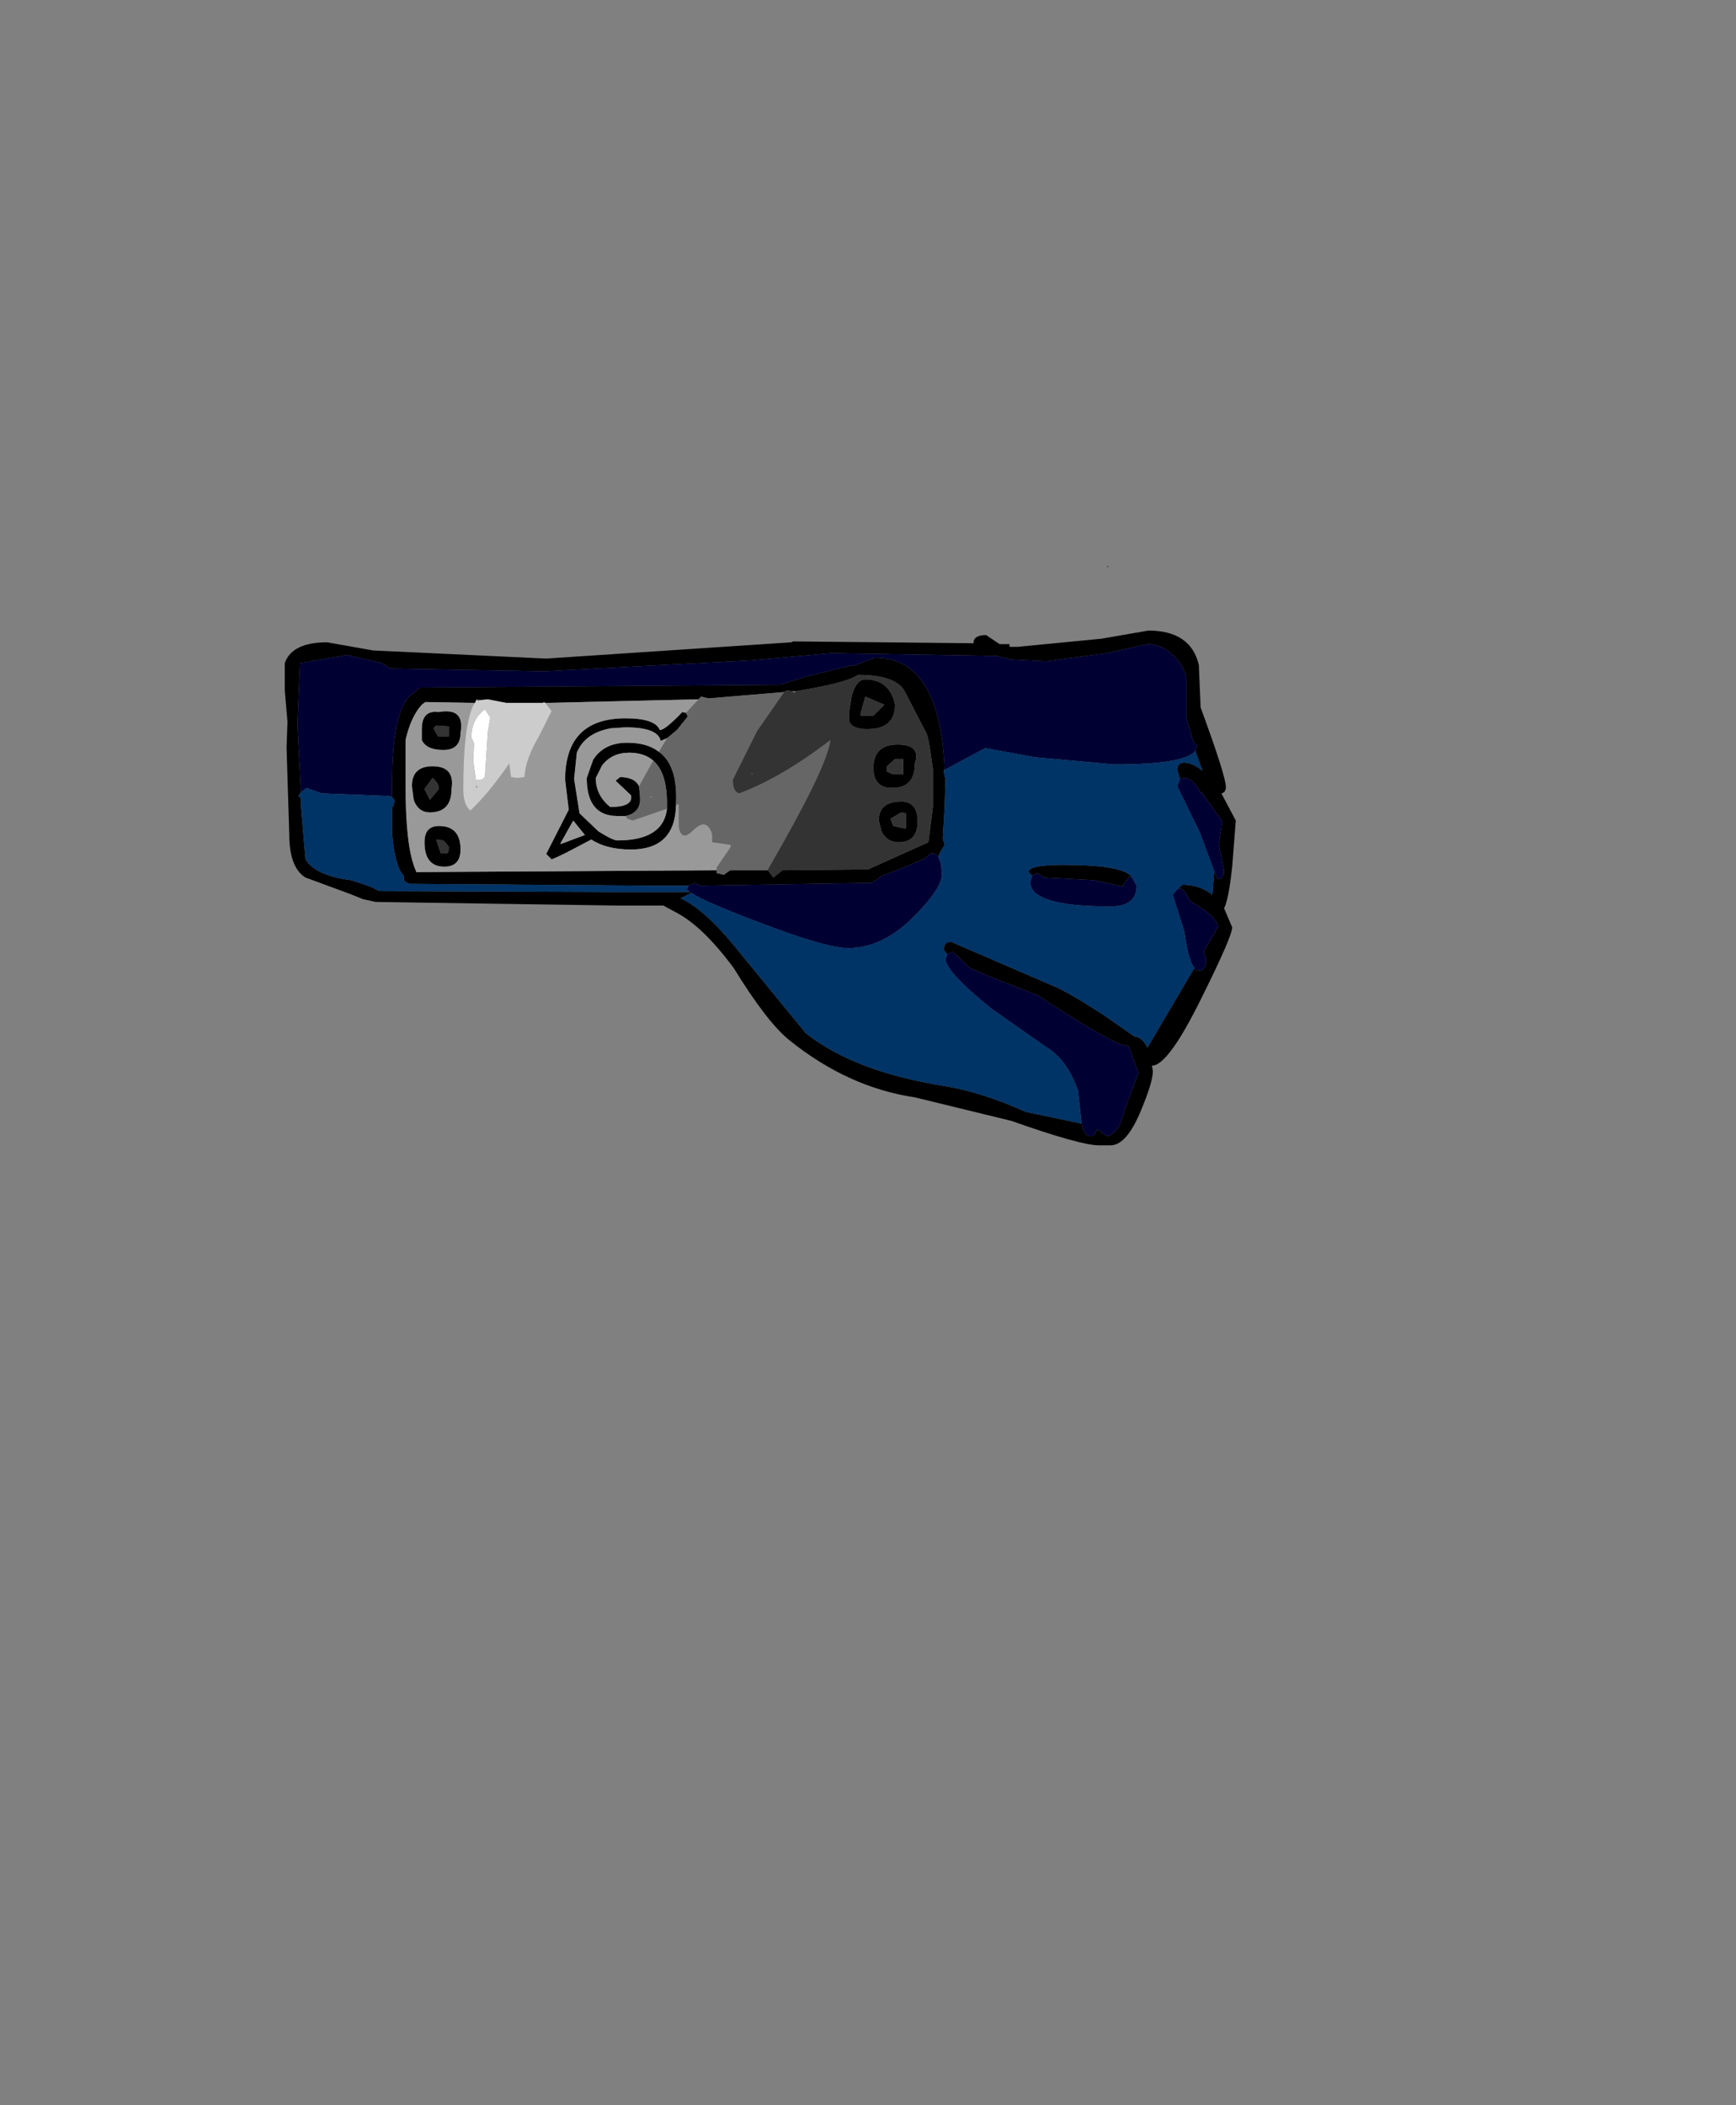 <?xml version="1.0" encoding="UTF-8"?>
<svg xmlns="http://www.w3.org/2000/svg" xmlns:xlink="http://www.w3.org/1999/xlink" width="160px" height="194px" viewBox="0 0 160 194" version="1.1">
<rect x="0" y="0" width="160" height="194" fill="#808080" stroke="none"/>
<g id="surface1">
<path style=" stroke:none;fill-rule:evenodd;fill:rgb(0%,0%,0%);fill-opacity:1;" d="M 73.105 59.109 L 89.719 59.277 C 89.719 58.773 90.109 58.523 90.883 58.523 L 92.129 59.359 L 93.043 59.359 L 93.043 59.609 L 93.793 59.609 L 101.52 58.859 L 105.84 58.109 C 108.441 58.109 109.992 59.164 110.492 61.277 L 110.656 65.195 C 112.207 69.418 112.984 71.863 112.984 72.531 C 112.984 72.863 112.844 73.059 112.57 73.113 L 113.898 75.617 L 113.566 79.867 C 113.344 81.926 113.094 83.203 112.816 83.703 L 113.566 85.453 C 113.566 86.008 112.625 88.176 110.742 91.957 C 108.691 96.125 107.168 98.207 106.172 98.207 L 106.254 98.711 C 106.254 99.375 105.895 100.57 105.176 102.293 C 104.289 104.461 103.348 105.547 102.348 105.547 L 101.27 105.547 C 100.16 105.547 97.477 104.797 93.211 103.293 L 84.32 101.125 C 80.223 100.516 76.371 98.766 72.773 95.875 C 71.387 94.762 69.672 92.539 67.621 89.203 C 65.684 86.594 63.883 84.871 62.219 84.035 L 61.141 83.453 L 56.984 83.453 L 34.637 83.117 L 33.473 82.867 L 32.227 82.367 L 28.156 80.867 C 27.16 80.258 26.66 78.922 26.66 76.867 L 26.41 68.863 L 26.496 66.527 L 26.246 63.609 L 26.246 61.109 C 26.688 59.832 27.992 59.191 30.152 59.191 L 34.387 59.941 L 50.34 60.691 L 72.938 59.191 L 73.105 59.109 M 102.266 52.188 L 101.934 52.273 L 102.102 52.188 L 102.266 52.188 M 110.16 69.195 L 110.324 68.695 L 109.992 68.363 L 109.328 66.113 L 109.328 62.609 C 109.328 62.055 109.023 61.414 108.414 60.691 C 107.641 59.805 106.754 59.359 105.754 59.359 L 102.016 60.191 L 96.449 60.941 L 93.211 60.777 L 91.797 60.441 L 76.594 60.191 L 69.199 60.859 L 50.172 61.859 L 35.965 61.609 L 35.219 61.109 L 31.977 60.359 L 27.656 61.109 L 27.41 66.777 L 27.742 73.031 L 27.492 73.363 L 27.742 73.531 L 27.742 74.367 L 28.156 79.199 C 28.766 80.199 30.18 80.84 32.395 81.117 L 34.137 81.703 L 34.969 82.117 L 57.07 82.203 L 63.551 82.203 L 63.715 82.285 L 62.719 82.785 C 64.27 83.453 66.18 85.23 68.453 88.121 L 74.266 95.207 C 77.258 97.598 81.605 99.238 87.312 100.125 C 89.527 100.516 91.938 101.293 94.539 102.461 L 99.691 103.543 C 99.855 104.324 100.133 104.711 100.52 104.711 C 100.797 104.711 100.992 104.488 101.102 104.043 L 102.016 104.711 C 102.516 104.602 102.93 104.211 103.262 103.543 L 103.762 101.961 L 104.926 98.875 L 104.012 96.375 L 103.844 96.375 C 103.125 96.375 100.383 94.82 95.621 91.707 L 91.133 89.957 L 89.387 89.203 L 87.809 87.703 L 87.312 87.953 L 86.98 87.539 C 86.98 87.039 87.199 86.789 87.645 86.789 L 97.113 90.871 C 97.945 91.207 99.441 92.066 101.602 93.457 L 104.594 95.543 C 105.035 95.543 105.422 95.875 105.754 96.543 L 110.074 89.203 C 110.188 89.371 110.324 89.457 110.492 89.457 C 110.934 89.457 111.156 89.121 111.156 88.453 L 110.988 87.621 L 112.234 85.453 C 112.234 84.785 111.379 83.98 109.66 83.035 C 109.328 82.258 109.023 81.867 108.746 81.867 L 108.496 81.953 L 108.996 81.535 C 110.047 81.535 110.961 81.84 111.738 82.453 L 111.902 80.285 L 112.234 81.035 C 112.625 81.035 112.816 80.758 112.816 80.199 L 112.32 77.785 L 112.652 75.699 L 110.824 73.113 L 110.656 73.031 C 110.16 72.141 109.66 71.699 109.16 71.699 L 108.746 71.781 L 108.496 70.945 C 108.496 70.504 108.719 70.281 109.16 70.281 C 109.66 70.281 110.215 70.531 110.824 71.031 L 110.16 69.195 M 36.133 73.449 L 36.133 72.363 C 36.133 67.473 36.797 64.641 38.125 63.859 L 38.707 63.359 L 71.859 63.109 L 74.266 62.359 L 78.34 61.359 L 78.672 61.359 L 80.664 60.609 C 84.652 60.609 86.785 64.055 87.062 70.945 L 86.98 70.945 L 87.062 71.613 L 87.145 71.613 L 87.062 74.367 L 86.895 77.285 L 87.062 77.867 L 86.648 78.535 L 86.48 78.949 C 86.312 78.727 86.094 78.617 85.816 78.617 L 85.234 79.117 L 83.488 79.867 L 81.328 80.703 L 80.332 81.367 L 64.547 81.617 L 64.047 81.367 L 63.465 81.617 L 59.977 81.617 L 37.879 81.453 C 37.656 81.453 37.434 81.34 37.211 81.117 L 37.211 80.703 C 36.66 80.145 36.297 78.84 36.133 76.781 L 36.133 74.367 L 36.215 74.367 L 36.383 73.781 L 36.133 73.449 M 63.219 65.695 L 63.383 66.027 L 62.387 67.277 L 61.473 68.027 L 60.891 68.281 C 60.727 67.445 59.645 67.027 57.652 67.027 L 56.32 67.113 C 54.715 67.391 53.664 68.141 53.164 69.363 L 52.914 71.781 L 53.414 74.949 L 55.16 76.617 C 56.043 77.172 56.625 77.449 56.902 77.449 C 59.727 77.449 61.25 76.477 61.473 74.531 L 61.473 74.031 C 61.473 72.141 61.059 70.836 60.227 70.113 C 59.672 69.613 58.926 69.363 57.984 69.363 C 56.93 69.363 56.102 69.754 55.492 70.531 L 54.91 71.699 C 54.91 72.754 55.352 73.645 56.238 74.367 C 57.68 74.367 58.316 74.004 58.148 73.281 L 56.738 71.949 L 57.152 71.613 C 58.039 71.613 58.621 71.891 58.898 72.449 L 58.98 73.363 C 59.09 74.367 58.648 74.977 57.652 75.199 L 56.902 75.199 C 55.02 75.199 54.078 74.031 54.078 71.699 L 54.66 70.031 C 55.324 68.973 56.375 68.445 57.816 68.445 C 59.035 68.445 60.004 68.723 60.727 69.281 C 61.887 70.113 62.414 71.699 62.305 74.031 L 62.305 74.199 C 62.246 76.922 60.863 78.285 58.148 78.285 C 56.652 78.285 55.434 77.977 54.492 77.367 L 52.75 78.285 C 52.141 78.617 51.504 78.922 50.84 79.199 L 50.34 78.699 L 52.418 74.617 L 52.086 71.863 C 52.086 68.086 53.941 66.195 57.652 66.195 C 59.48 66.195 60.531 66.555 60.809 67.277 C 61.141 67.277 61.832 66.723 62.887 65.613 L 63.219 65.695 M 66.043 80.199 L 66.043 80.453 L 66.707 80.617 L 67.289 80.199 L 70.777 80.199 L 71.277 80.867 L 72.105 80.199 L 80 80.117 L 85.566 77.617 L 85.98 74.367 L 85.98 70.863 C 85.703 68.75 85.484 67.613 85.316 67.445 L 83.324 63.609 C 82.715 62.664 81.301 62.195 79.086 62.195 C 78.367 62.695 76.457 63.195 73.352 63.695 L 72.938 63.695 L 72.523 63.609 L 72.273 63.777 L 65.293 64.359 L 64.629 64.195 L 64.379 64.445 L 50.258 64.777 L 50.09 64.695 L 50.09 64.777 L 46.684 64.777 L 44.938 64.445 L 44.191 64.527 L 44.109 64.445 L 44.109 64.609 L 43.941 64.445 L 43.777 64.777 L 39.207 64.695 L 38.875 64.945 C 38.211 65.668 37.711 66.75 37.379 68.195 L 37.379 72.363 C 37.379 75.977 37.656 78.508 38.211 79.949 L 38.375 80.367 L 66.043 80.199 M 40.371 65.613 L 40.453 65.613 C 42.059 65.332 42.723 65.973 42.445 67.527 C 42.445 68.586 41.922 69.113 40.867 69.113 C 39.816 69.113 39.152 68.809 38.875 68.195 L 38.875 67.195 C 38.875 66.027 39.371 65.5 40.371 65.613 M 40.371 67.863 L 41.367 67.863 L 41.367 66.945 L 40.203 66.863 L 39.953 67.113 L 40.371 67.863 M 38.125 73.699 L 37.961 72.449 C 37.961 71.227 38.598 70.613 39.871 70.613 C 41.254 70.613 41.836 71.309 41.617 72.699 C 41.617 74.145 40.949 74.867 39.621 74.867 C 38.902 74.867 38.402 74.477 38.125 73.699 M 39.871 71.699 L 39.125 72.699 L 39.621 73.699 L 40.453 72.699 C 40.453 72.363 40.258 72.031 39.871 71.699 M 39.125 77.617 C 39.125 76.617 39.566 76.117 40.453 76.117 C 41.781 76.117 42.445 76.84 42.445 78.285 C 42.445 79.34 41.949 79.867 40.949 79.867 C 39.734 79.867 39.125 79.117 39.125 77.617 M 41.117 78.617 C 41.285 78.672 41.367 78.477 41.367 78.035 L 40.867 77.449 L 40.203 77.367 L 40.617 78.617 L 41.117 78.617 M 51.668 77.785 L 53.91 76.949 L 52.832 75.617 L 51.668 77.699 L 51.668 77.785 M 95.121 80.703 L 94.789 80.367 C 94.789 79.922 95.84 79.699 97.945 79.699 C 101.77 79.699 103.898 80.09 104.344 80.867 L 104.094 80.785 L 103.512 81.535 L 103.512 81.703 L 100.855 81.117 L 96.199 80.867 L 95.621 80.453 L 95.121 80.703 M 79.75 64.195 L 79.336 65.695 L 79.336 65.945 L 80.5 65.945 L 81.496 64.945 L 79.75 64.195 M 82.492 64.945 C 82.492 66.445 81.633 67.195 79.918 67.195 C 78.977 67.195 78.422 66.945 78.254 66.445 L 78.254 65.613 L 78.504 64.109 C 78.781 63.109 79.195 62.609 79.75 62.609 C 81.246 62.609 82.16 63.387 82.492 64.945 M 82.492 69.945 L 81.746 70.613 L 81.746 71.113 L 82.328 71.363 L 83.238 71.363 L 83.238 69.945 L 82.492 69.945 M 82.742 68.613 C 84.184 68.613 84.707 69.195 84.32 70.363 C 84.32 71.863 83.629 72.613 82.242 72.613 C 81.078 72.613 80.5 72.004 80.5 70.781 C 80.5 69.336 81.246 68.613 82.742 68.613 M 83.074 73.863 C 84.07 73.863 84.57 74.477 84.57 75.699 C 84.57 76.977 83.988 77.617 82.824 77.617 C 82.105 77.617 81.578 77.285 81.246 76.617 L 80.996 75.617 C 80.996 74.449 81.688 73.863 83.074 73.863 M 82.078 75.449 L 82.328 76.117 L 83.488 76.367 L 83.488 74.949 L 83.074 74.867 L 82.078 75.449 "/>
<path style=" stroke:none;fill-rule:evenodd;fill:rgb(0%,0%,60%);fill-opacity:1;" d="M 110.656 73.031 L 110.824 73.113 L 110.742 73.113 L 110.656 73.031 M 96.199 80.867 L 96.199 81.035 L 96.199 80.867 "/>
<path style=" stroke:none;fill-rule:evenodd;fill:rgb(40%,40%,40%);fill-opacity:1;" d="M 61.473 68.027 L 62.387 67.277 L 63.383 66.027 L 63.219 65.695 L 64.379 64.445 L 64.629 64.195 L 65.293 64.359 L 72.273 63.777 L 69.781 67.363 L 67.539 71.863 C 67.539 72.586 67.73 73.004 68.121 73.113 C 70.668 72.168 73.438 70.559 76.426 68.281 L 76.512 68.195 L 76.512 68.363 C 76.234 70.086 74.324 74.004 70.777 80.117 L 70.777 80.199 L 67.289 80.199 L 66.707 80.617 L 66.043 80.453 L 66.043 79.949 L 67.289 78.117 L 67.371 77.867 L 65.625 77.617 L 65.625 76.867 C 65.293 75.809 64.711 75.699 63.883 76.531 C 63.16 77.254 62.719 77.145 62.551 76.199 L 62.551 74.113 L 62.305 74.199 L 62.305 74.031 C 62.414 71.699 61.887 70.113 60.727 69.281 L 61.473 68.027 M 61.473 74.531 L 58.316 75.617 L 57.816 75.449 L 57.652 75.199 C 58.648 74.977 59.09 74.367 58.98 73.363 L 58.898 72.449 L 60.145 70.195 L 60.227 70.113 C 61.059 70.836 61.473 72.141 61.473 74.031 L 61.473 74.531 M 60.059 73.449 L 60.059 73.363 L 59.895 73.449 L 60.059 73.449 M 69.281 71.195 L 69.367 71.363 L 69.281 71.363 L 69.281 71.195 M 73.352 63.695 L 73.27 63.859 L 72.938 63.695 L 73.352 63.695 "/>
<path style=" stroke:none;fill-rule:evenodd;fill:rgb(60%,60%,60%);fill-opacity:1;" d="M 61.473 68.027 L 60.727 69.281 C 60.004 68.723 59.035 68.445 57.816 68.445 C 56.375 68.445 55.324 68.973 54.66 70.031 L 54.078 71.699 C 54.078 74.031 55.02 75.199 56.902 75.199 L 57.652 75.199 L 57.816 75.449 L 58.316 75.617 L 61.473 74.531 C 61.25 76.477 59.727 77.449 56.902 77.449 C 56.625 77.449 56.043 77.172 55.16 76.617 L 53.414 74.949 L 52.914 71.781 L 53.164 69.363 C 53.664 68.141 54.715 67.391 56.32 67.113 L 57.652 67.027 C 59.645 67.027 60.727 67.445 60.891 68.281 L 61.473 68.027 M 62.305 74.199 L 62.551 74.113 L 62.551 76.199 C 62.719 77.145 63.16 77.254 63.883 76.531 C 64.711 75.699 65.293 75.809 65.625 76.867 L 65.625 77.617 L 67.371 77.867 L 67.289 78.117 L 66.043 79.949 L 66.043 80.199 L 38.375 80.367 L 38.211 79.949 C 37.656 78.508 37.379 75.977 37.379 72.363 L 37.379 68.195 C 37.711 66.75 38.211 65.668 38.875 64.945 L 39.207 64.695 L 43.777 64.777 L 43.609 65.027 C 43 66.305 42.695 68.863 42.695 72.699 C 42.695 73.699 42.918 74.367 43.359 74.699 C 44.523 73.586 45.715 72.141 46.934 70.363 L 47.098 71.613 L 47.68 71.699 L 48.344 71.613 C 48.402 70.504 48.844 69.254 49.676 67.863 L 50.84 65.527 L 50.258 64.777 L 64.379 64.445 L 63.219 65.695 L 62.887 65.613 C 61.832 66.723 61.141 67.277 60.809 67.277 C 60.531 66.555 59.48 66.195 57.652 66.195 C 53.941 66.195 52.086 68.086 52.086 71.863 L 52.418 74.617 L 50.34 78.699 L 50.84 79.199 C 51.504 78.922 52.141 78.617 52.75 78.285 L 54.492 77.367 C 55.434 77.977 56.652 78.285 58.148 78.285 C 60.863 78.285 62.246 76.922 62.305 74.199 M 58.898 72.449 C 58.621 71.891 58.039 71.613 57.152 71.613 L 56.738 71.949 L 58.148 73.281 C 58.316 74.004 57.68 74.367 56.238 74.367 C 55.352 73.645 54.91 72.754 54.91 71.699 L 55.492 70.531 C 56.102 69.754 56.93 69.363 57.984 69.363 C 58.926 69.363 59.672 69.613 60.227 70.113 L 60.145 70.195 L 58.898 72.449 M 60.059 73.449 L 59.895 73.449 L 60.059 73.363 L 60.059 73.449 M 44.109 64.609 L 44.109 64.445 L 44.191 64.527 L 44.109 64.609 M 40.371 65.613 C 39.371 65.5 38.875 66.027 38.875 67.195 L 38.875 68.195 C 39.152 68.809 39.816 69.113 40.867 69.113 C 41.922 69.113 42.445 68.586 42.445 67.527 C 42.723 65.973 42.059 65.332 40.453 65.613 L 40.371 65.613 M 43.859 72.363 L 44.023 72.531 L 43.859 72.613 L 43.859 72.363 M 38.125 73.699 C 38.402 74.477 38.902 74.867 39.621 74.867 C 40.949 74.867 41.617 74.145 41.617 72.699 C 41.836 71.309 41.254 70.613 39.871 70.613 C 38.598 70.613 37.961 71.227 37.961 72.449 L 38.125 73.699 M 39.125 77.617 C 39.125 79.117 39.734 79.867 40.949 79.867 C 41.949 79.867 42.445 79.34 42.445 78.285 C 42.445 76.84 41.781 76.117 40.453 76.117 C 39.566 76.117 39.125 76.617 39.125 77.617 M 51.668 77.785 L 51.668 77.699 L 52.832 75.617 L 53.91 76.949 L 51.668 77.785 "/>
<path style=" stroke:none;fill-rule:evenodd;fill:rgb(20%,20%,20%);fill-opacity:1;" d="M 70.777 80.199 L 70.777 80.117 C 74.324 74.004 76.234 70.086 76.512 68.363 L 76.512 68.195 L 76.426 68.281 C 73.438 70.559 70.668 72.168 68.121 73.113 C 67.73 73.004 67.539 72.586 67.539 71.863 L 69.781 67.363 L 72.273 63.777 L 72.523 63.609 L 72.938 63.695 L 73.27 63.859 L 73.352 63.695 C 76.457 63.195 78.367 62.695 79.086 62.195 C 81.301 62.195 82.715 62.664 83.324 63.609 L 85.316 67.445 C 85.484 67.613 85.703 68.75 85.98 70.863 L 85.98 74.367 L 85.566 77.617 L 80 80.117 L 72.105 80.199 L 71.277 80.867 L 70.777 80.199 M 69.281 71.195 L 69.281 71.363 L 69.367 71.363 L 69.281 71.195 M 40.371 67.863 L 39.953 67.113 L 40.203 66.863 L 41.367 66.945 L 41.367 67.863 L 40.371 67.863 M 39.871 71.699 C 40.258 72.031 40.453 72.363 40.453 72.699 L 39.621 73.699 L 39.125 72.699 L 39.871 71.699 M 41.117 78.617 L 40.617 78.617 L 40.203 77.367 L 40.867 77.449 L 41.367 78.035 C 41.367 78.477 41.285 78.672 41.117 78.617 M 82.742 68.613 C 81.246 68.613 80.5 69.336 80.5 70.781 C 80.5 72.004 81.078 72.613 82.242 72.613 C 83.629 72.613 84.32 71.863 84.32 70.363 C 84.707 69.195 84.184 68.613 82.742 68.613 M 82.492 69.945 L 83.238 69.945 L 83.238 71.363 L 82.328 71.363 L 81.746 71.113 L 81.746 70.613 L 82.492 69.945 M 82.492 64.945 C 82.16 63.387 81.246 62.609 79.75 62.609 C 79.195 62.609 78.781 63.109 78.504 64.109 L 78.254 65.613 L 78.254 66.445 C 78.422 66.945 78.977 67.195 79.918 67.195 C 81.633 67.195 82.492 66.445 82.492 64.945 M 79.75 64.195 L 81.496 64.945 L 80.5 65.945 L 79.336 65.945 L 79.336 65.695 L 79.75 64.195 M 82.078 75.449 L 83.074 74.867 L 83.488 74.949 L 83.488 76.367 L 82.328 76.117 L 82.078 75.449 M 83.074 73.863 C 81.688 73.863 80.996 74.449 80.996 75.617 L 81.246 76.617 C 81.578 77.285 82.105 77.617 82.824 77.617 C 83.988 77.617 84.57 76.977 84.57 75.699 C 84.57 74.477 84.07 73.863 83.074 73.863 "/>
<path style=" stroke:none;fill-rule:evenodd;fill:rgb(100%,100%,100%);fill-opacity:1;" d="M 44.938 67.863 L 44.691 71.613 C 44.523 71.781 44.387 71.863 44.273 71.863 L 43.859 71.863 L 43.609 70.113 L 43.691 68.531 L 43.445 67.945 C 43.445 66.836 43.859 65.973 44.691 65.363 L 45.188 66.113 L 44.938 67.613 L 44.938 67.863 "/>
<path style=" stroke:none;fill-rule:evenodd;fill:rgb(80%,80%,80%);fill-opacity:1;" d="M 44.191 64.527 L 44.938 64.445 L 46.684 64.777 L 50.09 64.777 L 50.09 64.695 L 50.258 64.777 L 50.84 65.527 L 49.676 67.863 C 48.844 69.254 48.402 70.504 48.344 71.613 L 47.68 71.699 L 47.098 71.613 L 46.934 70.363 C 45.715 72.141 44.523 73.586 43.359 74.699 C 42.918 74.367 42.695 73.699 42.695 72.699 C 42.695 68.863 43 66.305 43.609 65.027 L 43.777 64.777 L 43.941 64.445 L 44.109 64.609 L 44.191 64.527 M 44.938 67.863 L 44.938 67.613 L 45.188 66.113 L 44.691 65.363 C 43.859 65.973 43.445 66.836 43.445 67.945 L 43.691 68.531 L 43.609 70.113 L 43.859 71.863 L 44.273 71.863 C 44.387 71.863 44.523 71.781 44.691 71.613 L 44.938 67.863 M 43.859 72.363 L 43.859 72.613 L 44.023 72.531 L 43.859 72.363 "/>
<path style=" stroke:none;fill-rule:evenodd;fill:rgb(0%,0%,20%);fill-opacity:1;" d="M 27.742 73.031 L 27.41 66.777 L 27.656 61.109 L 31.977 60.359 L 35.219 61.109 L 35.965 61.609 L 50.172 61.859 L 69.199 60.859 L 76.594 60.191 L 91.797 60.441 L 93.211 60.777 L 96.449 60.941 L 102.016 60.191 L 105.754 59.359 C 106.754 59.359 107.641 59.805 108.414 60.691 C 109.023 61.414 109.328 62.055 109.328 62.609 L 109.328 66.113 L 109.992 68.363 L 110.324 68.695 L 110.16 69.195 C 109.551 70.031 107.059 70.445 102.68 70.445 L 95.371 69.781 L 90.801 68.945 L 87.062 70.945 C 86.785 64.055 84.652 60.609 80.664 60.609 L 78.672 61.359 L 78.34 61.359 L 74.266 62.359 L 71.859 63.109 L 38.707 63.359 L 38.125 63.859 C 36.797 64.641 36.133 67.473 36.133 72.363 L 36.133 73.449 L 35.883 73.363 L 29.652 73.113 L 28.238 72.613 L 27.742 73.031 M 108.746 71.781 L 109.16 71.699 C 109.66 71.699 110.16 72.141 110.656 73.031 L 110.742 73.113 L 110.824 73.113 L 112.652 75.699 L 112.32 77.785 L 112.816 80.199 C 112.816 80.758 112.625 81.035 112.234 81.035 L 111.902 80.285 L 110.574 76.699 L 108.496 72.449 L 108.746 71.781 M 108.496 81.953 L 108.746 81.867 C 109.023 81.867 109.328 82.258 109.66 83.035 C 111.379 83.98 112.234 84.785 112.234 85.453 L 110.988 87.621 L 111.156 88.453 C 111.156 89.121 110.934 89.457 110.492 89.457 C 110.324 89.457 110.188 89.371 110.074 89.203 C 109.688 88.703 109.383 87.594 109.16 85.871 L 108.082 82.453 L 108.496 81.953 M 87.312 87.953 L 87.809 87.703 L 89.387 89.203 L 91.133 89.957 L 95.621 91.707 C 100.383 94.82 103.125 96.375 103.844 96.375 L 104.012 96.375 L 104.926 98.875 L 103.762 101.961 L 103.262 103.543 C 102.93 104.211 102.516 104.602 102.016 104.711 L 101.102 104.043 C 100.992 104.488 100.797 104.711 100.52 104.711 C 100.133 104.711 99.855 104.324 99.691 103.543 L 99.359 100.543 C 98.695 98.598 97.695 97.234 96.367 96.457 L 91.383 92.957 C 88.559 90.68 87.145 89.148 87.145 88.371 L 87.312 87.953 M 63.715 82.285 L 63.551 82.203 L 63.301 81.953 L 63.465 81.617 L 64.047 81.367 L 64.547 81.617 L 80.332 81.367 L 81.328 80.703 L 83.488 79.867 L 85.234 79.117 L 85.816 78.617 C 86.094 78.617 86.312 78.727 86.48 78.949 L 86.73 79.617 L 86.812 80.535 C 86.812 81.426 85.98 82.703 84.32 84.371 C 82.383 86.371 80.332 87.371 78.172 87.371 C 76.789 87.371 73.934 86.539 69.613 84.871 C 66.402 83.648 64.438 82.785 63.715 82.285 M 95.121 80.703 L 95.621 80.453 L 96.199 80.867 L 100.855 81.117 L 103.512 81.703 L 103.512 81.535 L 104.094 80.785 L 104.344 80.867 L 104.758 81.617 C 104.758 82.898 103.957 83.535 102.348 83.535 C 97.418 83.535 94.953 82.785 94.953 81.285 L 95.121 80.703 M 96.199 80.867 L 96.199 81.035 L 96.199 80.867 "/>
<path style=" stroke:none;fill-rule:evenodd;fill:rgb(0%,20%,40%);fill-opacity:1;" d="M 27.742 73.031 L 28.238 72.613 L 29.652 73.113 L 35.883 73.363 L 36.133 73.449 L 36.383 73.781 L 36.215 74.367 L 36.133 74.367 L 36.133 76.781 C 36.297 78.84 36.66 80.145 37.211 80.703 L 37.211 81.117 C 37.434 81.34 37.656 81.453 37.879 81.453 L 59.977 81.617 L 63.465 81.617 L 63.301 81.953 L 63.551 82.203 L 57.07 82.203 L 34.969 82.117 L 34.137 81.703 L 32.395 81.117 C 30.18 80.84 28.766 80.199 28.156 79.199 L 27.742 74.367 L 27.742 73.531 L 27.492 73.363 L 27.742 73.031 M 87.062 70.945 L 90.801 68.945 L 95.371 69.781 L 102.68 70.445 C 107.059 70.445 109.551 70.031 110.16 69.195 L 110.824 71.031 C 110.215 70.531 109.66 70.281 109.16 70.281 C 108.719 70.281 108.496 70.504 108.496 70.945 L 108.746 71.781 L 108.496 72.449 L 110.574 76.699 L 111.902 80.285 L 111.738 82.453 C 110.961 81.84 110.047 81.535 108.996 81.535 L 108.496 81.953 L 108.082 82.453 L 109.16 85.871 C 109.383 87.594 109.688 88.703 110.074 89.203 L 105.754 96.543 C 105.422 95.875 105.035 95.543 104.594 95.543 L 101.602 93.457 C 99.441 92.066 97.945 91.207 97.113 90.871 L 87.645 86.789 C 87.199 86.789 86.98 87.039 86.98 87.539 L 87.312 87.953 L 87.145 88.371 C 87.145 89.148 88.559 90.68 91.383 92.957 L 96.367 96.457 C 97.695 97.234 98.695 98.598 99.359 100.543 L 99.691 103.543 L 94.539 102.461 C 91.938 101.293 89.527 100.516 87.312 100.125 C 81.605 99.238 77.258 97.598 74.266 95.207 L 68.453 88.121 C 66.18 85.23 64.27 83.453 62.719 82.785 L 63.715 82.285 C 64.438 82.785 66.402 83.648 69.613 84.871 C 73.934 86.539 76.789 87.371 78.172 87.371 C 80.332 87.371 82.383 86.371 84.32 84.371 C 85.98 82.703 86.812 81.426 86.812 80.535 L 86.73 79.617 L 86.48 78.949 L 86.648 78.535 L 87.062 77.867 L 86.895 77.285 L 87.062 74.367 L 87.145 71.613 L 87.062 71.613 L 86.98 70.945 L 87.062 70.945 M 104.344 80.867 C 103.898 80.09 101.77 79.699 97.945 79.699 C 95.84 79.699 94.789 79.922 94.789 80.367 L 95.121 80.703 L 94.953 81.285 C 94.953 82.785 97.418 83.535 102.348 83.535 C 103.957 83.535 104.758 82.898 104.758 81.617 L 104.344 80.867 "/>
</g>
</svg>
